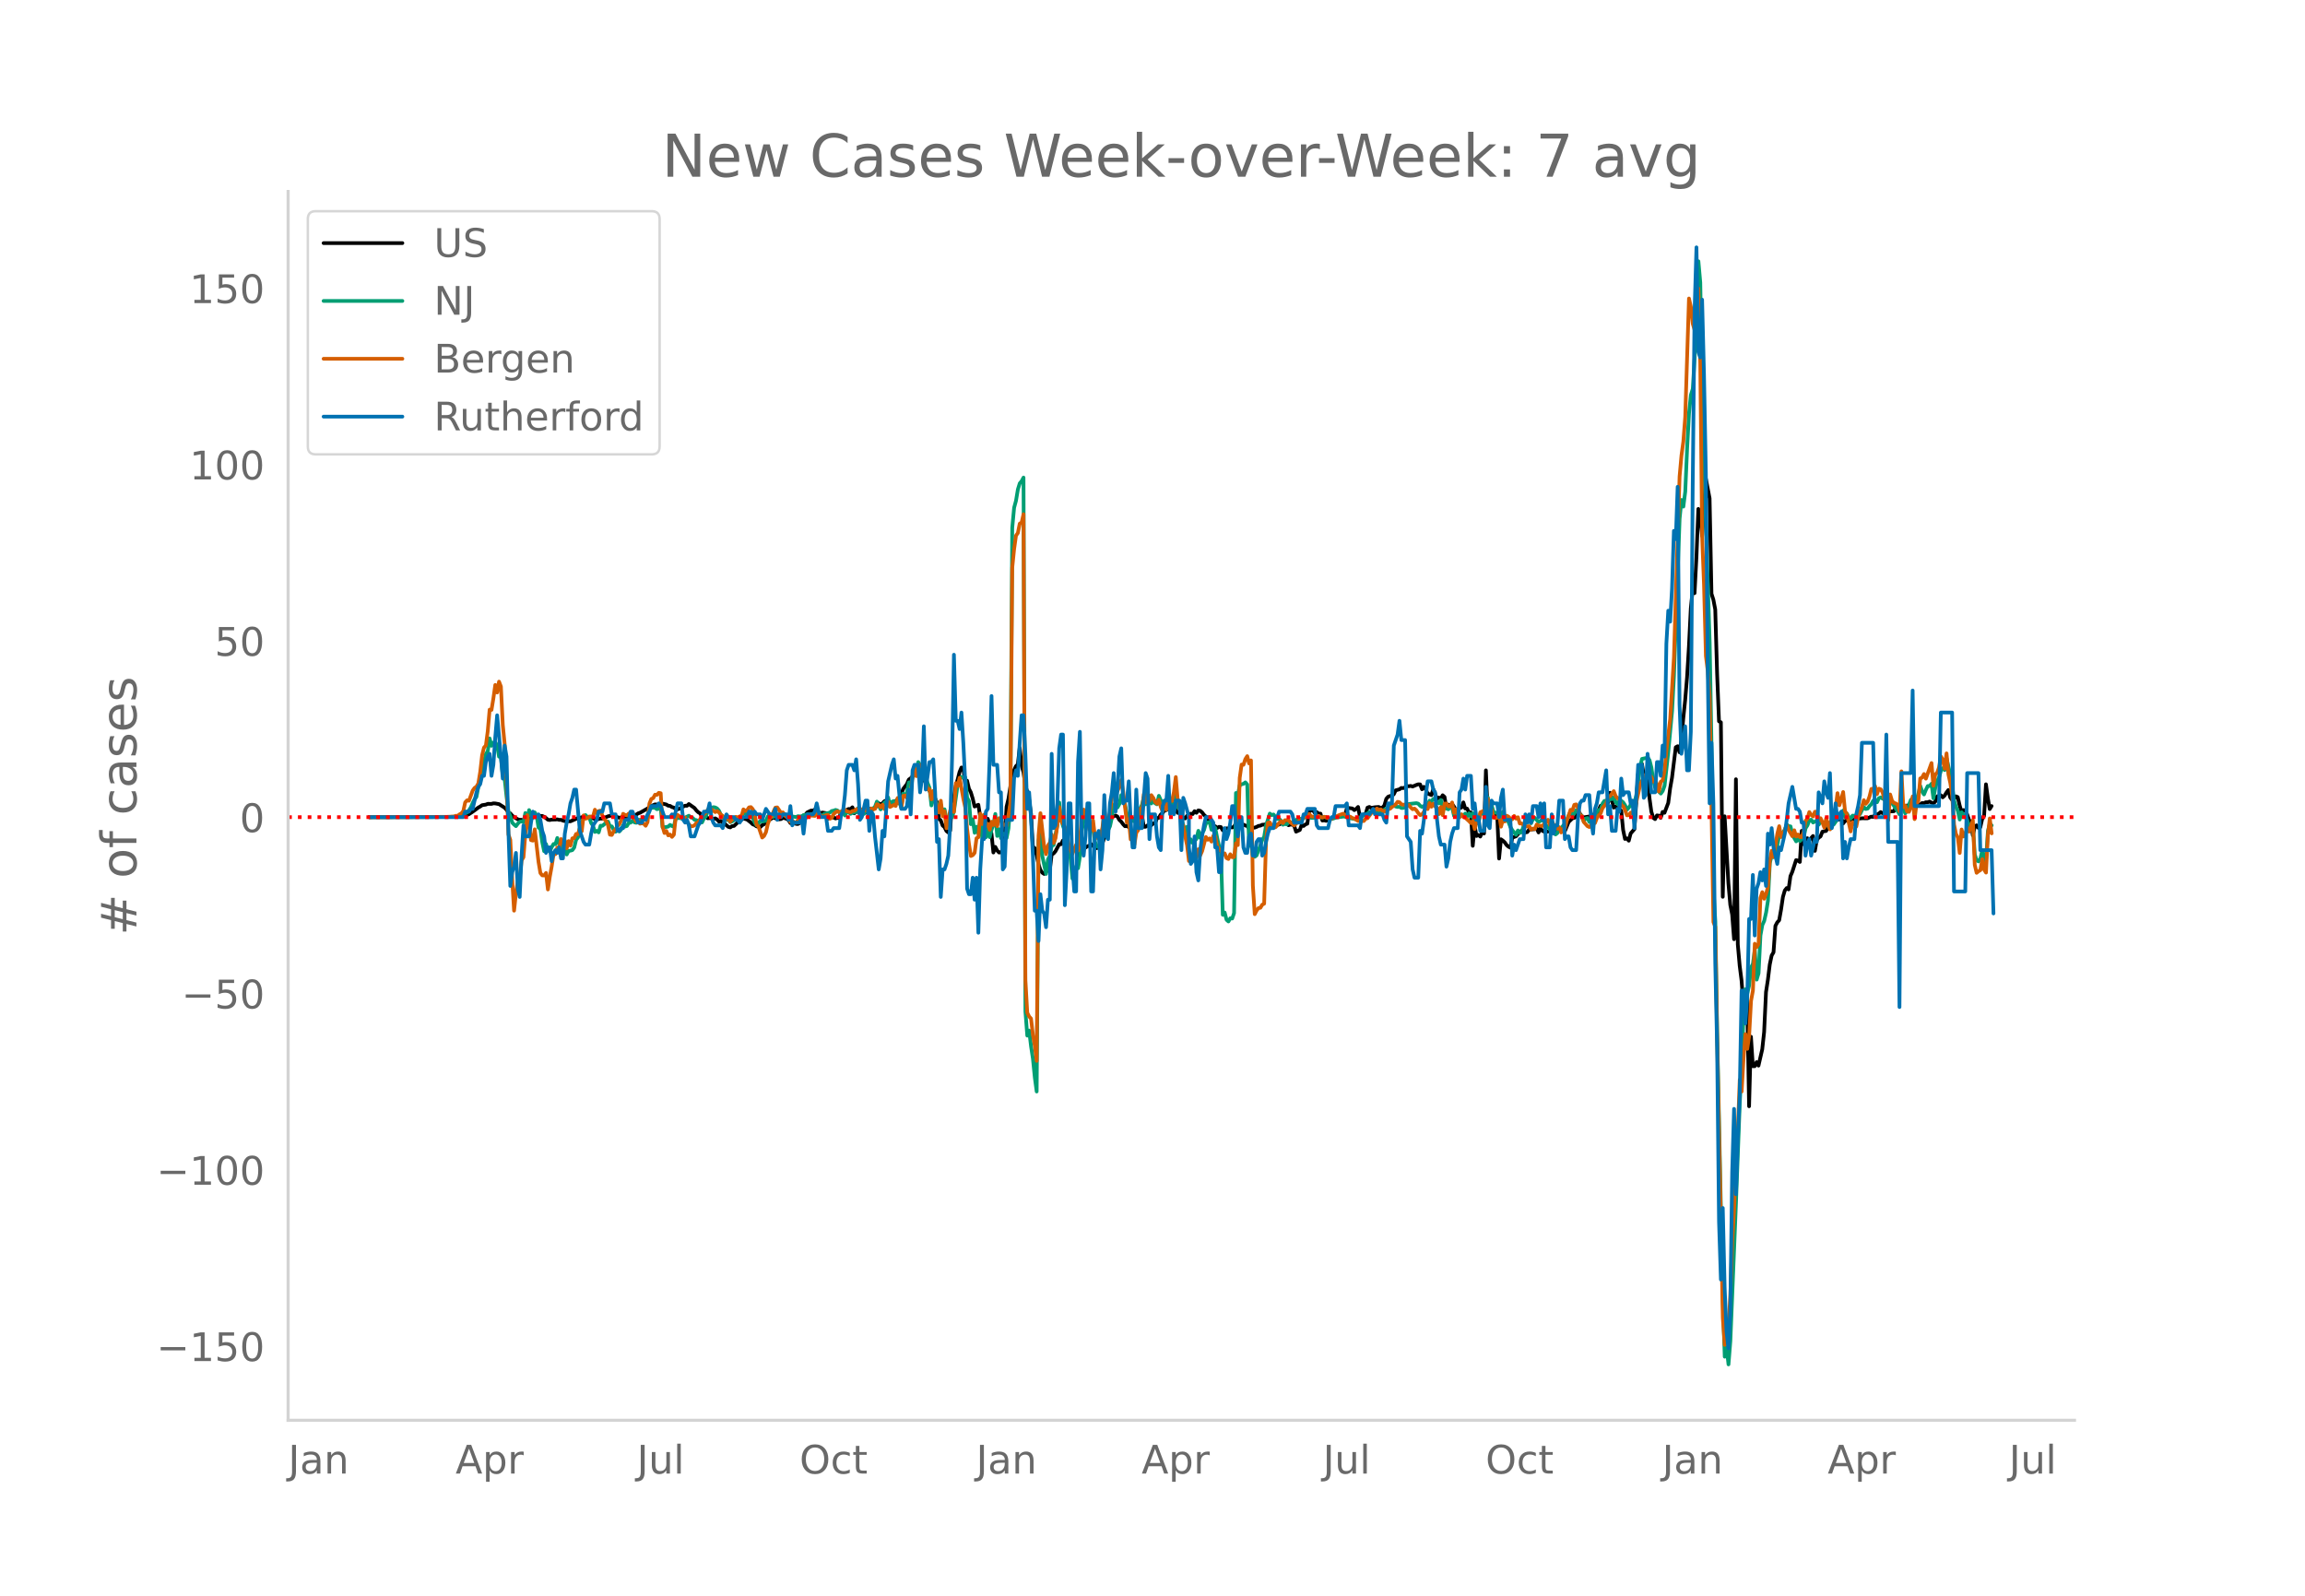 <svg height="864" viewBox="0 0 936 648" width="1248" xmlns="http://www.w3.org/2000/svg" xmlns:xlink="http://www.w3.org/1999/xlink"><defs><style>*{stroke-linecap:butt;stroke-linejoin:round}</style></defs><g id="figure_1"><path d="M0 648h936V0H0z" style="fill:#fff" id="patch_1"/><g id="axes_1"><path d="M117 576.72h725.4V77.76H117z" style="fill:none" id="patch_2"/><path clip-path="url(#pf3980f5afa)" d="m149.973 331.808 34.346-.104 3.053-.146 1.527-.33 1.526-.615 1.527-1.002 1.526-1.116.764-.58.763-.415.763-.543 1.527-.227.763-.314 1.526.008.764-.204.763.032 1.526.279 2.29 1.457.764.863.763 1.085.763.347.763.91.764.59 1.526.92.763.194.764-.003.763.208.763-.423.763-.154.764-.036.763-.327.763-.449.763-.581.764-.2.763.362 1.526.048.764.348.763.499.763.682.763.124.764-.184 1.526-.01.763-.096.764.222.763-.02.763.325.764.194 2.29.088 3.052-1.332.764-.006.763-.33 3.053-.086.763.432.763.047.764.39.763.124 1.526-.356.764.026 2.29-.94 1.526-.357 1.526.289.764.404.763.242 1.526-.256.764.46 2.29-.738.763-.502.763.004.763-.204.764-.534.763-.241 3.053-1.733 1.526-1.097.764-.224.763-.366.763.082 1.527-.3.763-.079 1.526.351.764.49.763.076.763.476.763.218.764.627.763.035.763-.188 1.527-.885.763-.363.763.037.764-.715 2.29 1.616.763.993.763.738.763.467.763 1.339.764.006.763-.162.763.78.763-.06.764.115.763.271.763-.288.763.439.764.89.763-.29.763.686.763.461 1.527 1.277.763.217.763-.52.764-.07 2.29-2.143 1.526-.887 1.526.433 1.527 1.201.763.737.764.285.763.547.763.076.763.216.764-.782.763-.378.763-.846 3.053-1.982.763.424.764-.556.763.946.763-.075.763-.499.764.121.763.282.763.462.763 1.245.764-.858 1.526 1.196.763.05.764-.423 1.526-3.018.763-.315.764-.971 1.526-.73.764.02.763-.395.763.755.763.227.764.459.763-.273 1.526.243.764 2.222.763-.506.763.11.763-.082.764.417.763-.262.763.198.763-2.658.764.445 1.526-1.197.763-.397.764.075.763-.745.763 2.46.763-.772.764.257.763.062.763-.381.763.172.764.412.763-1.983.763.332.763.153.764-.05.763-.208.763-1.54.764-.544.763.512.763-.473.763-.826.764-.36.763.017.763 1.258.763-.165.764-.634.763-.264.763-.533.763-.943.764-1.146.763-2.25 1.526-1.983.764-1.827.763-.536.763-.725.763-.98.764.538.763-.16.763.021.763 1.587.764.336.763 1.15.763 1.952.763 1.259 1.527 3.068.763.352.764 1.315.763 6.755.763.647.763 2.084.764.64.763 1.56.763.615.763-.765.764-12.42.763-1.157.763-4.664.763-2.522.764-3.044.763-1.815.763.127.763 6.686.764-1.472.763 3.27.763 1.465.763 2.525.764 3.244 1.526-.72.763 4.89 1.527 1.999.763-.266.763-.938.764 2.629.763 3.533.763 7.538.763-2.28.764 1.465.763.82.763-.057.764-1.138.763-5.093.763-12.253.763-3.228 1.527-9.527.763-2.157.763-1.61.764-.735.763-6.683.763 7.133.763 2.692.764 5.506.763 2.432.763 3.345.763 5.617.764 13.368.763.625.763 2.788.763 3.719.764 2.368.763 1.072.763.513.763-.788.764-.963.763.139.763-6.273.763-.42.764-.88 1.526-2.87.764-.01.763-1.53.763 1.88.763-.058.764.366.763 1.012.763.509.763-.328.764.663.763 2.128.763-1.03.763-.646.764-1.28.763-.327.763-.534.763-.188.764-.695.763.809.763-.025.763.864.764-.515.763-.334.763-.929 1.527-5.057.763-1.798.763-2.49.763-1.366.764-.491.763-.27.763.434.763 1.35.764.723.763 1.04.763.806.764-.06.763.41.763-2.53.763-.78.764.051.763-.355.763-.692.763.059.764-.547.763 4.686.763-.024.763-.57.764-.186.763.126.763-.742.763.107.764-2.175.763-.223.763-1.262.763-.658.764-1.086.763-.088.763-.88.763-1.151.764-.204.763 2.053.763.036.763 1.233.764.177.763 1.123.763.634.764.358.763-1.067.763.3.763-1.179.764.176.763-1.175.763.656.763-.973.764.155.763.625.763 1.011.763.717.764 1.106.763-.187.763 1.973.763.992.764.043.763.707.763-.466.763.076.764 1.325 1.526-.793.763.075.764-.58.763.144.763-.24.763-1.592 2.29.338 1.527.695.763.208.763.997.764-.25 1.526-.093.763-.28.764-.405.763-.105.763-.376.763-.046.764-.159.763-.027 1.526.722 2.29-.498.763-.08 1.527-.743.763-.248.763.258.764 1.032.763-.297.763.07.763.4.764 2.432 1.526-.69.763-2.123.764.506.763-.644.763-.287.764-5.414.763.066.763-.12.763 1.14.764-.379.763.627.763-.004.763 2.803.764-.092.763.21 3.816-1.662.763.006.764-.171.763.063 1.526-.274.764-2.977.763-.2 1.526.2.764.664.763-.522.763-.767.763 4.113.764-.587.763-.41.763-.235.764-2.603.763-.284.763.4 1.527-.28 1.526-.112.763.436.764-.201.763-.867.763-2.661.763-.87.764-.277.763-.083.763-.63.763-1.594 1.527-.42.763-.547.763.064.764-.265.763-.572.763.076.763-.138.764.256 1.526-.647.763-.256.764.035.763 1.977.763-.988.763 1.056.764 1.66 1.526.632.764-2.386 1.526 3.975.763-.58.764.426.763-1.364.763.686.763 4.622.764-1.477.763.169.763-.435.763.992.764 1.478.763-.301.763-.474.763-.26.764-2.102.763 2.498.763.046.763 1.563.764-.042.763 13.569.763-8.155.763 4.167.764-.432.763.668.763-1.688.763.444.764-25.65.763 18.034.763-.798.764.658.763-.36.763.849.763-.328.764 17.763.763-7.836.763.542.763.707.764 1.094.763.675.763.382.763-3.96.764-.379.763-.232 1.526-1.748.764-.575.763.167.763.543.763-.118.764-1.024 2.29-.17.763-.348.763 1.678.763-1.727.763 1.05.764.35.763.095 1.526-.312.764-2.953.763 2.547.763.034.764-.587.763-.193.763-.005.763.26.764.924 1.526-3.708 1.527-1.493.763-.206.763-.426.763-2.212.764.887.763 1.098.763.457 2.29-.372.763 1.067.763-1.03.764-1.49.763.958.763-2.152.763-1.68.764.106.763-1.264 1.526-.159.764-3.999 1.526 6.051.764-.389.763.741.763.326.763.608.764 7.797.763 3.642.763-.246.763.946.764-2.938 1.526-1.754 1.527-22.26.763-3.107.763-1.125.763 4.755 1.527 1.341.763 7.671.763 5.604.764 2.51.763.551.763-1.515.763.115.764.84.763-2.369.763.357 1.527-4.017.763-5.896.763-4.347 1.527-12.359.763-.417.763 2.47.764-5.056.763-8.765.763-7.395.763-9.16.764-12.525.763-15.575.763-7.42.763 1.267.764-14.633.763-19.57.763 1.894.763 9.08 1.527-23.277 1.526 8.015.764 38.72.763 2.417.763 3.987.763 26.208.764 19.21.763.388.763 70.87.763-32.69 1.527 27.166.763 8.8.763 3.916.764 10.023.763-64.953.763 67.068.764 8.676.763 6.044.763 10.068.763.588.764-2.674.763 43.027.763-28.235.763 11.962.764-.002.763-1.667.763 1.438 1.527-6.618.763-7.019.763-16.252.763-4.948.764-6.21.763-3.65.763-1.339.763-10.725.764-1.429.763-.842.763-4.296.763-5.17.764-2.621.763-.99.763.553.763-5.397.764-1.778 1.526-4.729.763.202.764.552.763-12.641.763 5.431.764-1.885.763-.547.763.796 1.527-1.693.763 6.04.763-4.361.763-.995.764-.506.763-1.944 1.526-.302.764-1.916.763-1.493.763-.133.763-.707.764.168.763-.43.763-.115.763-.69.764 2.312.763-.997 1.526-.57 2.29.253.763-1.414.764.582.763.108.763-.09 2.29.008 1.527-.675.763.13.763-.808.763-.174.764-.363.763-.632.763.444.763-.044.764-1.485.763.508.763.296 1.527-.061.763-1.424.763-.275.763 1.244.764-1.058.763-.662.763.123.763-.277.764 1.02 1.526-1.564.763.42.764.288.763-.117.763-.417.763-.626.764.051.763-.383.763.022.764-.288.763.408.763.276.763-.599.764-2.217.763-.056.763-.365.763.83.764-.699.763-1.268.763-1.009.763 3.05.764.969.763-.366.763-1.093.763.318.764 3.344.763 2.63.763-.7.763.148.764 1.606.763 2.23.763.966.763 5.281.764-3.224.763-.818.763 1.04.763-.248.764-3.33.763-1.27.763-12.85.764 5.581.763 4.475.763-1.225h0" style="fill:none;stroke:#000;stroke-linecap:round;stroke-width:1.5" id="line2d_1"/><path clip-path="url(#pf3980f5afa)" d="m149.973 331.807 34.346-.096 2.29-.258.763-.194.764-.331.763-.684.763-.28.763-.897.764-1.23.763-1.795.763-1.5.763-.96 1.527-8.089.763-3.325.763-2.6.764-3.382.763-1.129.763-5.214.763 3.006.764-1.309.763-.163.763 1.301.763 4.572.764-.085.763 7.762.763 1.396.764 7.14.763 5.979.763 1.845.763 2.732.764.81.763.638.763-1.018.763-.767.764-.129.763.314.763-3.736.763 3.623.764-4.807.763 1.98.763 1.226.763-2.266.764 1.262.763 4.896.763.585.763 5.395.764 3.623.763-2.935.763 2.704.763.281.764-1.681.763-1.31.763.094.763-2.518.764 2.419.763.221.763 2.515.764-1.181.763 2.722.763-1.453.763-.097.764-.233.763-1.034.763-3.174.763-.93.764-3.92.763-2.417.763-1.22.763-1.53.764.811.763-.016.763 2.44.763 1.1.764 2.513.763-.426.763.608.763-2.713.764.041 1.526-1.287.763-.417.764 1.932.763.012.763 1.35.763.812.764-.748.763.652.763-.848.763-1.688.764.541.763-.21.763-1.315.764-.066.763-.811.763.69.763.171.764-1.15 1.526-.091.763-.373.764.064.763-.355.763-4.192.763.097.764-.124.763.071.763.54.763-.185.764-.511.763 8.02.763.002 1.527-.254.763-.695.763.47.763.258.764-3.522.763.06.763-.088 1.527.447.763-.585 1.527-.778.763.645.763.248.763.783.764.136 1.526.965.763-.062.764-1.649.763-.732.763-2.087 1.527-1.389.763-.336.763.131.763.405.764.908.763 1.658.763 1.046.763.73.764.42.763-.48.763 1.295.763-.33 3.053-1.856.764-.258.763-1.244.763.205.763.815.764-.138 1.526 1.025.764 1.93.763 1.129.763-.785.763-1.074.764.325 1.526-.302.763-1.757.764-.802.763.993.763-.018.763-.486.764-.132.763-.357.763.314.763-.053.764-.36 2.29.795 2.29.327.762-.34.764.077.763-.043.763-.489.763-.092.764-.228.763.028.763.258.764-.392.763-.129.763.39.763.099.764.345.763-.11.763-.639 2.29-.548.763-.65.763-.126.764-.302.763.212.763.73.763.496.764-.33.763 1.15.763-1.46.763.154.764.645.763-.454.763-.014.763-.428.764-1.45.763 2.33.763.414.763-.352.764-.92.763-1.761 1.526 1.607.764-1.193.763-.668.763-2.084 1.527 3.153.763-1.518.763-1.264.764-.454.763-1.603.763 3.503.763-1.75.764-.295.763 1.11.763-.306.763-.056.764 1.719.763-5.494.763.793.763-1.24.764-4.09.763.348 1.526-4.996.764 1.585.763-5.194.763 1.218.763 3.925.764-.845.763 1.934.763 2.32.763 1.923.764 7.129.763-2.767h.763l.764 2.267.763.919.763-.553.763 2.725.764-1.016.763 4.038.763-.19.763-.55.764-.067.763-2.53 1.526-10.847.764-1.76.763-1.241.763.193.763-.016.764 8.248.763 1.396.763 9.367.763-1.985.764 5.482.763-2.483.763 2.745.763-5.203.764 6.83.763-6.673.763 6.592.763-4.945.764 4.906.763-3.027.763-2.114.763-4.277.764 8.927.763-2.764.763 3.646.764-1.845.763.132.763 1.665.763-3.925.764-9.685.763-112.342.763-8.183.763-2.822.764-4.586.763-2.485.763-.893.763-1.442.764 216.744.763 9.87.763-2.055.763 6.38.764 5.012.763 7.628.763 5.726.763-101.968.764-3.96.763 10.285 1.526 7.292.764-5.899.763-1.488.763-4.086.763-.248 1.527-8.181.763-9.1.764 6.962.763 2.58.763 2.114 1.527 8.396.763 2.66.763 8.163 1.527-4.925.763.751.763-4.729.763-10.498.764-4.201.763-2.907.763-.025.763 5.086.764.373.763.854.763 5.344.763 1.72.764.438.763.29.763-4.669.763-5.47.764 1.223.763 1.682.763-1.564.763-3.476.764-4.92.763-1.142.763 1.89.763-1.395.764-3.602.763 1.568.763 2.29.764 3.846.763.528.763 2.932.763-1.626.764 1.126.763-2.31.763-1.587.763-1.285.764-1.52.763-3.11.763 2.87.763-1.044.764-.085.763.788.763-2.066.763 1.985.764.429.763-3.444.763 1.735.763 2.731.764-2.374.763 2.96.763-3.085.763-.324.764 2.34.763.488.763-5.049.763 5.245.764-.05.763 4.539 1.527 5.737.763-2.305.763 6.771.763-1.69.764 1.44.763-.669.763-1.002.763-3.231.764 2.881.763-1.985.763-1.207.763-2.693.764-.405.763-.143.763 3.126.763-1.36.764.632.763 3.996.763 3.367.763 2.804.764 25.094.763-.922.763 2.94.763.686.764-1.313.763.126.763-2.208.763-48.774.764.933.763-4.105.763-.357.763-.2.764-.588.763.837.763 24.919.764-1.56.763 5.669.763.354.763-.566.764-2.154.763-1.817.763-2.366.763-1.213.764-4.61 1.526-4.815.763.608.764-.235.763 1.018.763.783.763.016.764.691.763 1.647.763-.334.763.2.764-.785.763-.058.763.168.763-.124.764-.951.763-.52.763-.042.763.193.764-.617.763-.076.763-.4.764.105.763.488 2.29-.147.763-.433.763.38.763-.025.764-.157.763.14 2.29.69 1.526-.528 3.053-.565 1.527.337 1.526.456 2.29.396 3.816-1.916.764-.438.763-.64 2.29-.01.763-.269 1.526.134.764-.198.763-.58.763-.427.763-.735.764-.17.763-.053.763-.258.763.366.764.196.763-.072.763.473.763-.021 1.527-.719.763-.882 3.053-.332.763.21.764.862.763.467.763-.4.763.002.764-.625.763-1.538.763.313.764-1.06.763.286.763 1.071.763.507.764-1.377.763 3.296.763-.164 1.527.643.763-1.025.763.313.763 3.326 1.527-.935.763 1.004.763-.541.764.612.763-1.05.763 1.172.763-1.239.764 1.235.763-1.288.763 4.71.763-2.406.764 1.888.763-4.113.763.156.763-.62.764 1.956.763-7.965.763 5.616.764-2.488.763 2.808 1.526.433.764-1.115.763 3.586.763-2.992.763 3.35.764-.35.763 1.192.763 1.983.763 1.249 1.527 1.92.763-1.798.763.979.764-.208.763-2.632.763-1.27.763-.084.764-.482.763.776.763-1.748.763-.442 1.527 1.714.763-.54.763-.09.764.38.763 1.572.763.62.763 1.188.764-.242.763.917.763 1.23.764-.592.763-1.864.763-.147 1.527-1.822.763-1.472.763-1.895.763-1.537.764 1.666.763-.926.763-1.237.763.686.764 1.136.763.4.763 2.207.763-1.103.764-.191.763 1.651.763-.352.763-1.168.764-.763.763-1.796.763-.822.763-.143.764-2.45.763-1.104.763-.06.763.07.764-.763.763.041.763-.75.764 2.012.763.758.763-1.442.763.115.764.627.763 1.182.763 1.773.763-.843.764-1.19.763.667.763-1.658.763-2.84 1.527-11.625.763-3.132 1.527-.318.763-.207.763 1.05.763 3.038.764 5.164.763 2.95.763 1.055.763.58.764.782.763-1.04.763-2.15 1.527-13.873 1.526-16.528.763-14.248 2.29-63.782.764-7.626.763 2.715.763-6.087.763-17.62.764-14.174.763-7.46.763-2.472.763-12.62.764-21.59.763-17.597.763 8.648.763 45.983.764 23.138.763 29.024 1.526 48.205.764 42.806.763 57.171.763 13.085.763 46.27 2.29 107.268.763 23.221.764-3.798.763 6.924.763-9.503 2.29-56.359 1.527-40.217.763-14.39.763-21.792.763-10.111.764 1.769.763-3.37.763-7.202.763-1.504.764-5.84.763 12.277.763-2.596.763-15.35.764-4.232.763-1.677.763-3.385.763-4.833.764-15.316.763-3.11.763.714.763-2.001.764-2.794.763-4.213.763-.615.763-.4.764-1.088.763-2.084.763.663.763.088.764 3.436 1.526 2.649.763-.956.764.855.763-.896.763-.655.764-3.662.763-1.197.763-2.034.763-.247.764 1.138 1.526-.797.763 1.677.764-1.32.763.454.763.9.763-1.328.764 1.757.763 1.25.763-2.724.763.914.764-1.098.763-1.744.763.106 1.527-2.907.763 2.757.763-1.53.763 1.454.764.58.763-1.197.763.071.763-.041.764-1.483.763.808.763-1.585.764-1.253.763.807.763-.173.763-1.048.764-.758.763-1.437.763-.369.763 1.032.764-1.644.763-.332.763.532.763.196.764.046.763 2.174.763-1.338.763.774.764.997.763 1.237.763 1.004.763 1.276.764-4.003.763 1.219.763 2.393.763-1.018.764-2.472.763-1.999.763-.682.763 2.142.764-1.225.763-2.755.763-3.18.763 2.28.764 1.211.763-1.88.763-1.533.764-.028.763-.919.763 5.933.763-4.22.764-2.784.763-1.495.763-2.743.763-1.034.764.797.763-4.74 1.526 6.592.764 4.606.763 5.938.763 2.488.763 1.644.764 3.566.763-2.946.763 1.025.763.81.764 1.34.763 2.99.763-1.462.763.405.764 11.989.763 2.374.763.489.763-1.154.764-3.414.763 4.851.763-1.22.764-11.441.763-2.86.763.594h0" style="fill:none;stroke:#009e73;stroke-linecap:round;stroke-width:1.5" id="line2d_2"/><path clip-path="url(#pf3980f5afa)" d="m149.973 331.807 31.293-.11 3.053-.131.764-.307.763.022.763-.593.763-.417.764-.921.763-3.534.763-.834.763.176 1.527-4.148.763-1.053.763-.527.764-1.338.763-4.675.763-6.737.763-3.116.764-.834.763-5.838.763-8.734.763.11.764-4.697.763-5.442.763 3.072.763-4.41.764 1.996.763 15.603.763 7.77.764 14.264.763 22.406.763 2.216.763 15.999.764 12.75.763-7.132.763-5.004.763-1.12.764-7.153.763-1.295.763-9.459.763-7.637.764 3.797.763 6.364.763.198.763-4.587 1.527 13.167.763 4.587.763.944.764.022.763-1.01.763 6.715.763-5.113.764-4.191.763-5.026h.763l.763-2.721.764.57.763-3.994.763 1.536.764-.965.763 3.204.763-2.94.763 1.843.764-2.963.763-.11.763-1.668.763.066.764-2.523.763 1.36.763-6.452.763 1.317.764-.176.763-.68 1.526.022.764-2.787.763 1.426.763-.877.763-.198.764 2.107.763 1.448.763.659.763 1.777.764 3.797.763.11.763-1.493.763-.746.764-1.383.763-.768.763-1.492.763-2.7.764.462.763.175.763-.746.764-.176.763-.307.763 2.59.763 1.119.764-.549.763 1.449.763-.176.763.154.764.856.763-1.493.763-7.527.763-1.865.764-.33.763-1.404.763.066.763-.812.764.154.763 13.562.763 2.59.763-.813.764 1.778.763-.33.763.944.763-.877.764-7.22.763-.812 1.526 1.14.764.418.763-.483.763 1.624.764 1.097.763.834.763-.066.763-.35.764-.966.763-.154.763-1.448.763-.834.764-1.164.763-.526.763-1.23.763.747.764-.9 1.526 1.098.763-.396.764.55.763.877.763.505.763 1.031.764.351.763-.483.763 1.449.763-.944 1.527-1.01.763.308.763-.483.764-.044.763-2.809.763.659.763-.352.764-1.119.763-.11.763.834.764 2.151.763 4.17.763.724 1.527 4.477.763-.659.763-1.558.763-3.313.764-2.107.763-.878.763-2.019.763-1.602.764-.11 1.526 2.217.763-.198.764 1.207 1.526 1.383.763 1.295.764-.352.763.571.763.11.763-1.098.764-.043 1.526-.637.763.022.764-1.01.763.045.763-.198 1.527.154.763-1.624.763.175.764 1.405 1.526.35.763-.614.764-.087.763 1.536.763-.351.763-1.537.764-.702.763-.46.763.46.763-.066.764-.855.763-.11.763.592 1.527.417.763-.548.763-.022.763-.659 1.527-.22.763.352.763.505.764-.198.763-1.119.763 1.12.763-.79.764.416.763-.241.763-1.866.764.286.763.987.763-1.075.763 1.778.764-.637.763-2.37.763 2.129 1.527-.812.763.417.763-3.226.763 1.382.764 2.568.763-4.806.763-.198.763.988.764-2.15.763.394.763-7.351.763-2.963.764 3.248.763-3.116.763-1.427.763.79.764-.11.763 5.904.763 3.292.763-.066.764 4.17.763-3.468.763 3.182.764 4.301.763 1.317.763-4.784.763 6.342.764-2.063.763 6.891 1.526-7.242.764-2.414.763 3.073.763-11.741.763 1.163.764-3.336 1.526 8.537.763 3.511.764 8.69.763 6.255.763 4.784.763-.351.764-.944.763-5.925.763-.417.763-9.59.764 4.257.763-3.84.763 4.543.763-.834.764 2.458.763-3.292.763 1.382.763-2.699.764 3.138.763-3.27.763.549.764 1.865 1.526.637 1.527-8.954.763-95.77.763-7.593.763-5.464.764-1.076.763-3.818.763-.395.763-3.402.764 189.214.763 13.255.763 1.514.763.834.764 6.65.763 4.389.763 6.144.763-91.424.764-9.152 1.526 13.804.763 2.831.764-3.533.763-1.12.763-3.357.763 3.511.764-1.953.763-5.31.763-7.374.764 5.53 1.526 2.633.763 2.831.764 4.06.763 2.348.763 1.624.763-2.085.764-1.645.763 2.37.763-3.71.763-10.928.764-1.997.763 3.577.763.461.763 4.038.764.285.763-3.928.763 6.693.763.373.764-1.185.763.11.763-3.182.763-7.198.764 6.298.763-1.755.763-3.16.763-6.32.764-3.315.763-1.053.763 1.712.763-1.822.764-2.611.763 4.652 1.527 12.597.763-1.405.763 8.252.763-2.765.764 4.828.763-4.806.763-1.01.763-8.69.764.702.763-6.627.763 3.357.763-4.016.764 3.336.763-2.282.763 1.14.763 1.625.764.724.763-1.624.763 2.919.763 1.69.764-2.393.763 1.778.763-4.301.763.548.764.264.763-3.621.763-6.101.763 9.13.764 2.26.763 7.483.763.79.764 4.455.763 3.555.763 6.43.763-1.953.764 1.734.763-2.656.763 1.427.763-3.358.764 2.502.763-1.712 1.526-5.75.764 1.12.763-.527.763 1.273.763-2.392.764.285.763 3.665.763 1.975.763-.483.764 2.239.763-.505.763 1.91.763.372.764-1.931.763 1.207.763-.066.763-5.618.764.768.763-27.278.763-5.42.763.087.764-2.304.763-1.207.763 2.963.764-1.23.763 50.848.763 11.587.763-1.514.764-.965.763-.11.763-1.273.763-.395.764-25.544.763-7.33.763-.154.763 1.383.764.175.763.44.763-.769.763-.987.764-.68.763.745.763-1.163 1.527-.044.763.988 1.526 1.185 1.527-1.47.763-.593.763-.307 2.29-2.15.764-.154.763.943.763.154.763-.066.764-.33.763.067.763.46.763.22.764-.33 1.526.55.763.526.764-.307.763-.724.763-.066 1.527-.68 1.526-.527.763.33.764.811.763-.11.763.264.763.504.764.154 1.526 1.01.763-.22.764.198.763.022.763-.944.764-.198 1.526-2.106.763-.395 1.527-1.427.763.57.763-.24 1.527.965 1.526-1.053.764-.154.763-.724 1.526-1.098.764-.987.763.175.763.834.763.176.764-.132.763.637.763-.417.763 1.031.764.702.763-.263.763.702.763 1.141.764.79.763-.24.763-1.098.763-1.514.764.417.763-2.48.763 1.536.764-1.229.763 1.097.763.57.763 2.546.764-2.874.763 3.313.763-4.718.763-.022.764 1.141.763.066.763-1.624.763 4.258.764-1.515.763 2.414.763.856.763-1.185.764 1.032.763.329 1.526 1.382.764.812.763-.877.763 3.27.763-2.788.764.132.763-4.148.763-.307.763-.439.764 1.888.763-6.65.763 4.455.764-.132.763 3.358.763.22.763-.22.764-1.427.763 5.114.763-2.765.763.658.764-2.348.763.373.763.834.763.241.764-1.36.763 1.075.763-.549.763 2.546.764-.022 1.526 1.25 1.527-.13.763 1.36.763-.395.763.153.764-1.821.763.439 1.526.175 2.29-2.523.763 2.128.764-1.492.763 1.251.763.966.764.768.763-.615.763 2.15.763-1.491.764-.154.763-3.16.763-1.975.763-2.436.764.285.763-2.304.763-.176.763 1.493.764 2.94.763.264.763 2.436 1.527 1.711.763.351.763-.79.763-1.711.764.877.763-1.997.763-1.14.763-.79.764-2.13 1.526-1.865.763-2.809.764-.153 1.526-2.063.764 2.04.763.878.763.022.763 2.941.764.198.763 1.667.763 2.063.763-.044.764-1.053.763.373.763-3.094.763-1.558 1.527-6.957.763-1.712 1.527-2.524.763 1.251.763-1.01.763.79.764 1.91.763-.746.763 1.756.763 2.984.764-4.016.763-.526.763-3.929.763-8.273 1.527-12.728 1.526-25.062 1.527-49.004.763-24.404.764-8.514.763-5.662.763-9.964 1.527-48.148.763 3.358.763 6.913.763 2.523.764-7.549.763-9.327.763 30.22.763 70.62.764 19.619.763 28.836.763 6.1.763 10.36 1.527 91.555.763 1.91.763 45.47 2.29 113.393.763 10.907.764-.659.763-6.627.763-12.794.763-22.056.764-12.618.763-21.902.763-10.687.764-20.322.763 4.784.763-13.255.763-10.073.764 6.013.763-5.31.763-14.177.763-4.148.764-19.07.763 1.382.763-1.25.763-18.698.764-2.37.763 2.677.763-1.91.763-2.808.764-10.863.763-3.928.763 2.59 1.527-9.481.763-3.073.763 4.433.763-1.01 1.527-3.862.763 1.997 1.527 2.524.763-2.414.763 2.546.763-.834.764 1.075.763-.022.763-2.172.764-4.433.763-.878.763-2.677.763 1.163.764.614.763-1.91h.763l.763 3.359.764-.725.763 1.69.763 2.129.763-3.84.764 2.808.763 1.756.763-5.31h.763l.764-3.38.763-6.035.763 4.915.763-2.48.764-2.896.763 7.747.763 1.25 1.527 7.001.763-3.753.763.483.763 1.273.764-3.775.763-2.326.763-1.843.764-2.743.763 1.492.763-.878.763-2.063.764-3.094.763-.088.763-1.075.763 3.27.764-2.239.763.264.763 1.294.763 3.007.764.022.763 8.207.763-10.446.763 2.568.764.878.763.197.763.615.763 2.59.764-16.24.763 14.528.763-.637.763 2.392.764.176.763-1.866.763-4.433.763 9.261.764-6.1.763-1.273.763-9.151.763-.352.764-1.448.763 1.887 2.29-6.342.763 9.217.763-4.565.764-.746.763-2.15.763-4.411.763 1.25.764 3.71.763-6.233.763 8.559.763 3.489.764 5.157.763 11.631.763 3.884.763 1.427.764 6.298.763-9.546.763 2.853.763-1.185.764-2.239.763 1.449 1.526-4.609.764 18.083.763 3.248.763-.636.763-.44.764-4.498.763 4.28.763 1.206.764-15.405.763-6.606.763 6.08h0" style="fill:none;stroke:#d55e00;stroke-linecap:round;stroke-width:1.5" id="line2d_3"/><path clip-path="url(#pf3980f5afa)" d="M149.973 331.807h38.163l.763-2.235h1.526l.764-1.118h.763l1.526-6.706.764-2.235.763-1.118.763-3.353h.763l.764-5.589.763-2.235.763-1.118.763 8.942.764-4.471.763-11.177.763-8.942 1.527 16.766.763 8.941.763-13.412.764 4.47.763 30.179.763 22.354.763-5.588.764-2.236.763-5.588.763 14.53.763 3.353.764-16.766.763-12.294.763 4.47h1.527l.763-5.588.763-4.471.763 2.235h.764l.763-1.117.763 2.235.763 4.471.764 2.235.763 6.707.763-2.236h.763l.764 5.589.763-3.353.763-1.118.763 1.118.764-2.236.763 4.471h.763l.764-10.06.763-4.47.763-3.353.763-4.471.764-2.236.763-3.353h.763l1.527 16.766 1.526 4.47.763 1.119h1.527l.763-4.471.763-3.353 1.527-2.236.763-3.353h1.527l.763-3.353h2.29l.763 4.47h1.526l.764 6.707h.763l.763-1.118h.763l.764-3.353h1.526l.764-3.353h.763l.763 2.235h.763l.764 2.236h1.526l.763-2.236.764 1.118.763-2.235.763-1.118.763-2.235h2.29l.763-1.118.764 1.118 1.526 4.47h2.29l.763-1.117.763 1.117.764-2.235.763-3.353h1.526l.764 6.706.763 1.118.763-1.118.764 2.236.763 4.47h1.526l1.527-4.47.763-1.118 1.527-4.471h1.526l.763-3.353.764 5.588.763 2.236.763 1.118h2.29l.763 1.117.763-3.353.764-2.235.763 1.117h2.29l.763 1.118h.763l.763 1.118 1.527-2.236h1.526l.764-2.235h.763l.763 1.118.764-1.118.763 1.118h1.526l.764 2.235 1.526-4.47 1.527 2.235h1.526l.763-2.236.764 4.471.763-2.235.763 1.117.763-1.117h1.527l.763 2.235.763-5.588.764 7.824.763-1.118h2.29l.763-2.236.763 6.707.763-6.707.764-1.117h2.29l.763-1.118.763-3.353.763 3.353.764 2.235h2.29l.763 5.589h1.526l.763-1.118h2.29l.763-5.588.764-1.118.763-6.706.763-10.06.763-2.235h1.527l.763 2.235.763-4.47.764 10.059.763 14.53.763-1.118 1.527-6.706h.763l.763 12.295.763-7.824.764 1.118.763 8.941 1.527 13.413.763-4.47.763-11.178.763 2.235 1.527-22.354 1.526-6.706.764-2.236.763 7.824.763-1.117.763 7.824.764 5.588h1.526l.763-1.117.764-6.707.763 10.06.763-17.884.763-2.235h1.527l.763 11.177.763-5.589.764-21.236.763 25.707 1.526-11.177h.764l.763-1.118.763 13.413.764 20.119.763-1.118.763 23.472.763-11.177h.764l.763-2.235.763-3.354.763-12.294.764-26.826.763-42.473.763 26.825h.763l.764 3.353.763-6.706.763 12.295.763 15.648.764 43.591.763 2.236h.763l.763-6.707.764 8.942.763-8.942.763 22.355.763-25.708.764-12.295h.763l.763-11.177.763-1.118.764-20.119.763-25.707.763 27.943h1.527l.763 11.177h.763l.764 31.296.763-1.118.763-19h2.29l.763-16.767.763-3.353.764 2.236.763-13.413.763-11.177h.763l.764 15.648.763 22.354.763-6.706.763 10.06.764 15.647.763 22.355h.763l.763 12.295.764-19.001.763 6.706.763 1.118.763 5.588.764-11.177h.763l.763-59.24.763 30.18.764-1.118.763-8.942.763-22.354.764-5.59h.763l.763 69.3.763-14.53.764-26.826h.763l.763 24.59.763 11.177h.764l.763-52.533.763-12.295.763 45.827.764 4.47.763-7.824.763-13.412h.763l.764 35.767h.763l.763-23.472.763 1.117.764-2.235.763 15.648.763-7.824.763-22.354.764 16.765.763 1.118.763-14.53.763-4.471.764-7.824.763 15.648.763-8.942.763-13.412.764-3.353.763 22.354.763-1.118h.764l.763-7.824.763 15.648.763 11.177h.764l.763-23.472.763 15.648h1.527l.763-12.295.763-10.059.763 2.235.764 24.59.763-10.06h1.526l.764 8.942.763 4.471.763 1.118.763-17.883.764-2.236h.763l.763-10.06.763 15.649.764-3.353.763 3.353.763-5.589h1.527l.763 20.119.763-21.237.764 2.236 1.526 5.588v12.295l.763 6.707.764-1.118.763-10.06.763 14.53.763 3.354.764-12.295.763-5.589.763-4.47.763-3.354h1.527l1.526 2.236.764 10.06h.763l.763 10.059h.763l.764-11.177.763-6.707.763 4.471.763-2.235.764-4.471.763-6.706h.763l.763 7.824.764 4.47.763-6.706.763-1.118.763 12.295.764 2.236h.763l.763-6.707.764-1.117.763 8.941h.763l.763-5.588.764-1.118h.763l.763 6.706.763-1.117.764-4.471.763-3.353.763-2.236h1.527l.763-4.47h.763l.763-2.236h4.58l.763 1.118.763 3.353h3.053l.764-3.353h.763l.763-2.236h3.053l.764 6.707.763 1.117h3.816l.763-3.353.764-1.118h.763l.763-4.47h3.816l.764-1.118.763 8.942h3.816l.763 1.117.764-5.588h3.053l1.526-2.236.764 2.236h3.053l.763 2.235.763 1.118.763-7.824h1.527l.763-23.472 1.527-4.471.763-5.589.763 7.824h1.527l.763 39.12 1.526 2.236.764 11.177.763 3.353h1.526l.764-19.001.763 1.118.763-5.589.763-10.06.764-5.588h1.526l.764 3.353.763 1.118.763 11.177.763 6.706.764 3.354h1.526l.763 8.941.764-3.353.763-6.706.763-3.353.763-2.236h1.527l.763-14.53.763-1.118.764-4.47.763 4.47.763-5.588h1.527l.763 13.412.763-2.235.763 6.706.764-1.118.763 5.589h1.526l.764-17.883.763 15.648.763 1.117.764-11.177.763 1.118h1.526l.764 5.588.763-7.824.763-3.353.763 12.295h2.29l.763 14.53.764-4.47.763 2.235 1.526-4.47h1.527l.763-10.06.763 3.353.764-3.353.763 3.353.763-6.706h1.527l.763 4.47.763-5.588.763 6.706.764-6.706.763 17.883h1.526l.764-13.412.763 7.824.763-3.353h.764l.763-10.06h1.526l.764 15.648.763-1.118h.763l.763 4.471.764 1.118h1.526l.763-13.413.764-5.588.763-1.118h.763l.763-2.235h1.527l.763 10.06.763 5.588.764-10.06.763-2.235.763-4.471h1.527l1.526-8.942.763 17.884.764-3.353.763 10.059h1.527l.763-8.942.763 1.118.763-13.413.764 6.707.763-1.118h1.526l.764 4.47.763-1.117.763 11.177 1.527-25.707h1.526l.763 13.412.764-1.117.763-16.766.763 6.706.763 8.942h1.527l.763-12.295h.763l.764 5.589.763-12.295.763 4.47.763-45.826.764-13.412.763 4.47.763-13.412.763-23.472.764 3.353.763-21.237.763 88.3.764 20.119.763-4.47.763-6.707.763 17.883h.764l.763-15.648.763-99.477.763-71.534.764-25.707.763 42.473.763 2.236.763-23.472.764 30.178.763 40.238.763 79.358.763 54.768.764-24.59.763 24.59.763 64.827.763 34.65.764 70.416.763 23.472.763-29.06.763 32.413.764 17.884.763 6.706.763-15.648.763-55.886.764-25.708.763 34.65.763-22.355.764-17.883.763-42.473h.763l.763 13.412.764-10.06.763-32.413h.763l.763-17.884.764 24.59.763-19 .763-2.236.763-4.471.764 3.353.763-4.47.763 6.705.763-21.236.764 4.47.763-6.706.763 7.824 1.527 6.707.763-6.707.763 1.118 1.527-6.706.763-5.589.763-6.706 1.527-6.706 1.526 8.941h.763l.764 1.118.763 4.47h.763l.764 13.413.763-4.47.763-2.236.763 6.706 1.527-6.706.763 1.118.763-20.119 1.527 4.47.763-8.94.763 4.47.764 2.235.763-10.059.763 22.354.763-3.353.764-6.706.763 6.706.763-2.235.763-1.118.764 19.001.763-6.706.763 6.706.763-4.47.764-3.354h1.526l.763-10.06.764-3.352.763-4.471.763-21.237h4.58l.763 30.178h3.816l.764-33.531.763 43.59h3.816l.763 67.064.764-95.006h3.816l.763-33.532.763 46.945h9.923l.763-38.003h4.58l.763 72.652h4.58l.763-48.062h4.58l.762 31.296h4.58l.763 25.708h0" style="fill:none;stroke:#0072b2;stroke-linecap:round;stroke-width:1.5" id="line2d_4"/><path clip-path="url(#pf3980f5afa)" d="M117 331.807h725.4" style="fill:none;stroke:red;stroke-dasharray:1.5,2.475;stroke-dashoffset:0;stroke-width:1.5" id="line2d_5"/><path d="M117 576.72V77.76" style="fill:none;stroke:#d3d3d3;stroke-linecap:square;stroke-linejoin:miter;stroke-width:1.25" id="patch_3"/><path d="M117 576.72h725.4" style="fill:none;stroke:#d3d3d3;stroke-linecap:square;stroke-linejoin:miter;stroke-width:1.25" id="patch_4"/><g id="matplotlib.axis_1"><g id="xtick_1"><g style="fill:#696969" transform="matrix(.16 0 0 -.16 117.032 598.378)" id="text_1"><defs><path d="M9.813 72.906h9.859V5.078q0-13.187-5-19.14-5-5.954-16.094-5.954h-3.75v8.297h3.078q6.531 0 9.219 3.672Q9.813-4.39 9.813 5.078z" id="DejaVuSans-74"/><path d="M34.281 27.484q-10.89 0-15.093-2.484-4.204-2.484-4.204-8.5 0-4.781 3.157-7.594 3.156-2.797 8.562-2.797 7.485 0 12 5.297 4.516 5.297 4.516 14.078v2zm17.922 3.72V0H43.22v8.297Q40.14 3.328 35.547.953q-4.594-2.375-11.234-2.375-8.391 0-13.36 4.719Q6 8.016 6 15.922q0 9.219 6.172 13.906 6.187 4.688 18.437 4.688h12.61v.89q0 6.203-4.078 9.594-4.078 3.39-11.453 3.39-4.688 0-9.141-1.124-4.438-1.125-8.531-3.375v8.312q4.921 1.906 9.562 2.844 4.64.953 9.031.953 11.875 0 17.735-6.156 5.86-6.14 5.86-18.64z" id="DejaVuSans-97"/><path d="M54.89 33.016V0h-8.984v32.719q0 7.765-3.031 11.61-3.031 3.858-9.078 3.858-7.281 0-11.484-4.64-4.204-4.625-4.204-12.64V0H9.08v54.688h9.03v-8.5q3.235 4.937 7.594 7.374Q30.078 56 35.797 56q9.422 0 14.25-5.828 4.844-5.828 4.844-17.156z" id="DejaVuSans-110"/></defs><use xlink:href="#DejaVuSans-74"/><use x="29.492" xlink:href="#DejaVuSans-97"/><use x="90.771" xlink:href="#DejaVuSans-110"/></g></g><g id="xtick_2"><g style="fill:#696969" transform="matrix(.16 0 0 -.16 184.981 598.378)" id="text_2"><defs><path d="M34.188 63.188 20.797 26.906h26.812zm-5.579 9.718h11.188L67.578 0h-10.25l-6.64 18.703h-32.86L11.188 0H.78z" id="DejaVuSans-65"/><path d="M18.11 8.203v-29H9.077v75.484h9.031v-8.296q2.844 4.875 7.157 7.234Q29.594 56 35.594 56q9.968 0 16.187-7.906 6.235-7.907 6.235-20.797T51.78 6.484q-6.218-7.906-16.187-7.906-6 0-10.328 2.375-4.313 2.375-7.157 7.25zm30.578 19.094q0 9.906-4.079 15.547-4.078 5.64-11.203 5.64-7.14 0-11.218-5.64-4.079-5.64-4.079-15.547 0-9.906 4.078-15.547 4.079-5.64 11.22-5.64 7.124 0 11.202 5.64t4.078 15.547z" id="DejaVuSans-112"/><path d="M41.11 46.297q-1.516.875-3.297 1.281Q36.03 48 33.89 48q-7.625 0-11.703-4.953-4.079-4.953-4.079-14.234V0H9.08v54.688h9.03v-8.5q2.844 4.984 7.375 7.39Q30.031 56 36.531 56q.922 0 2.047-.125 1.125-.11 2.484-.36z" id="DejaVuSans-114"/></defs><use xlink:href="#DejaVuSans-65"/><use x="68.408" xlink:href="#DejaVuSans-112"/><use x="131.885" xlink:href="#DejaVuSans-114"/></g></g><g id="xtick_3"><g style="fill:#696969" transform="matrix(.16 0 0 -.16 258.625 598.378)" id="text_3"><defs><path d="M8.5 21.578v33.11h8.984V21.922q0-7.766 3.016-11.656 3.031-3.875 9.094-3.875 7.265 0 11.484 4.64 4.234 4.64 4.234 12.656v31h8.985V0h-8.984v8.406Q42.047 3.422 37.718 1q-4.313-2.422-10.032-2.422-9.421 0-14.312 5.86Q8.5 10.296 8.5 21.578zM31.11 56z" id="DejaVuSans-117"/><path d="M9.422 75.984h8.984V0H9.422z" id="DejaVuSans-108"/></defs><use xlink:href="#DejaVuSans-74"/><use x="29.492" xlink:href="#DejaVuSans-117"/><use x="92.871" xlink:href="#DejaVuSans-108"/></g></g><g id="xtick_4"><g style="fill:#696969" transform="matrix(.16 0 0 -.16 324.665 598.378)" id="text_4"><defs><path d="M39.406 66.219q-10.75 0-17.078-8.016-6.312-8-6.312-21.828 0-13.766 6.312-21.781 6.328-8 17.078-8 10.735 0 17.016 8 6.281 8.015 6.281 21.781 0 13.828-6.281 21.828-6.281 8.016-17.016 8.016zm0 8q15.328 0 24.5-10.281 9.188-10.282 9.188-27.563 0-17.234-9.188-27.516-9.172-10.28-24.5-10.28-15.375 0-24.593 10.25-9.204 10.265-9.204 27.546t9.204 27.563q9.218 10.28 24.593 10.28z" id="DejaVuSans-79"/><path d="M48.781 52.594v-8.407q-3.812 2.11-7.64 3.157-3.828 1.047-7.735 1.047-8.75 0-13.593-5.547-4.829-5.532-4.829-15.547 0-10.016 4.829-15.563 4.843-5.53 13.593-5.53 3.907 0 7.735 1.046 3.828 1.047 7.64 3.156V2.094Q45.016.344 40.984-.531q-4.015-.89-8.562-.89-12.36 0-19.64 7.765-7.266 7.765-7.266 20.953 0 13.375 7.343 21.031Q20.22 56 33.016 56q4.14 0 8.093-.86 3.953-.843 7.672-2.546z" id="DejaVuSans-99"/><path d="M18.313 70.219V54.688h18.5v-6.985h-18.5V18.016q0-6.688 1.828-8.594 1.828-1.906 7.453-1.906h9.218V0h-9.218q-10.407 0-14.36 3.875-3.953 3.89-3.953 14.14v29.688H2.687v6.984h6.594V70.22z" id="DejaVuSans-116"/></defs><use xlink:href="#DejaVuSans-79"/><use x="78.711" xlink:href="#DejaVuSans-99"/><use x="133.691" xlink:href="#DejaVuSans-116"/></g></g><g id="xtick_5"><g style="fill:#696969" transform="matrix(.16 0 0 -.16 396.385 598.378)" id="text_5"><use xlink:href="#DejaVuSans-74"/><use x="29.492" xlink:href="#DejaVuSans-97"/><use x="90.771" xlink:href="#DejaVuSans-110"/></g></g><g id="xtick_6"><g style="fill:#696969" transform="matrix(.16 0 0 -.16 463.57 598.378)" id="text_6"><use xlink:href="#DejaVuSans-65"/><use x="68.408" xlink:href="#DejaVuSans-112"/><use x="131.885" xlink:href="#DejaVuSans-114"/></g></g><g id="xtick_7"><g style="fill:#696969" transform="matrix(.16 0 0 -.16 537.214 598.378)" id="text_7"><use xlink:href="#DejaVuSans-74"/><use x="29.492" xlink:href="#DejaVuSans-117"/><use x="92.871" xlink:href="#DejaVuSans-108"/></g></g><g id="xtick_8"><g style="fill:#696969" transform="matrix(.16 0 0 -.16 603.254 598.378)" id="text_8"><use xlink:href="#DejaVuSans-79"/><use x="78.711" xlink:href="#DejaVuSans-99"/><use x="133.691" xlink:href="#DejaVuSans-116"/></g></g><g id="xtick_9"><g style="fill:#696969" transform="matrix(.16 0 0 -.16 674.974 598.378)" id="text_9"><use xlink:href="#DejaVuSans-74"/><use x="29.492" xlink:href="#DejaVuSans-97"/><use x="90.771" xlink:href="#DejaVuSans-110"/></g></g><g id="xtick_10"><g style="fill:#696969" transform="matrix(.16 0 0 -.16 742.16 598.378)" id="text_10"><use xlink:href="#DejaVuSans-65"/><use x="68.408" xlink:href="#DejaVuSans-112"/><use x="131.885" xlink:href="#DejaVuSans-114"/></g></g><g id="xtick_11"><g style="fill:#696969" transform="matrix(.16 0 0 -.16 815.803 598.378)" id="text_11"><use xlink:href="#DejaVuSans-74"/><use x="29.492" xlink:href="#DejaVuSans-117"/><use x="92.871" xlink:href="#DejaVuSans-108"/></g></g></g><g id="matplotlib.axis_2"><g id="ytick_1"><g style="fill:#696969" transform="matrix(.16 0 0 -.16 63.553 552.69)" id="text_12"><defs><path d="M10.594 35.5h62.593v-8.297H10.594z" id="DejaVuSans-8722"/><path d="M12.406 8.297h16.11v55.625l-17.532-3.516v8.985l17.438 3.515h9.86V8.296H54.39V0H12.406z" id="DejaVuSans-49"/><path d="M10.797 72.906h38.719v-8.312H19.828v-17.86q2.14.735 4.281 1.094 2.157.36 4.313.36 12.203 0 19.328-6.688 7.14-6.688 7.14-18.11 0-11.765-7.328-18.296-7.328-6.516-20.656-6.516-4.593 0-9.36.781-4.75.782-9.827 2.344v9.922q4.39-2.39 9.078-3.563 4.687-1.171 9.906-1.171 8.453 0 13.375 4.437 4.938 4.438 4.938 12.063 0 7.609-4.938 12.047-4.922 4.453-13.375 4.453-3.953 0-7.89-.875-3.922-.875-8.016-2.735z" id="DejaVuSans-53"/><path d="M31.781 66.406q-7.61 0-11.453-7.5Q16.5 51.422 16.5 36.375q0-14.984 3.828-22.484 3.844-7.5 11.453-7.5 7.672 0 11.5 7.5 3.844 7.5 3.844 22.484 0 15.047-3.844 22.531-3.828 7.5-11.5 7.5zm0 7.813q12.266 0 18.735-9.703 6.468-9.688 6.468-28.141 0-18.406-6.468-28.11-6.47-9.687-18.735-9.687-12.25 0-18.718 9.688-6.47 9.703-6.47 28.109 0 18.453 6.47 28.14Q19.53 74.22 31.78 74.22z" id="DejaVuSans-48"/></defs><use xlink:href="#DejaVuSans-8722"/><use x="83.789" xlink:href="#DejaVuSans-49"/><use x="147.412" xlink:href="#DejaVuSans-53"/><use x="211.035" xlink:href="#DejaVuSans-48"/></g></g><g id="ytick_2"><g style="fill:#696969" transform="matrix(.16 0 0 -.16 63.553 481.09)" id="text_13"><use xlink:href="#DejaVuSans-8722"/><use x="83.789" xlink:href="#DejaVuSans-49"/><use x="147.412" xlink:href="#DejaVuSans-48"/><use x="211.035" xlink:href="#DejaVuSans-48"/></g></g><g id="ytick_3"><g style="fill:#696969" transform="matrix(.16 0 0 -.16 73.733 409.488)" id="text_14"><use xlink:href="#DejaVuSans-8722"/><use x="83.789" xlink:href="#DejaVuSans-53"/><use x="147.412" xlink:href="#DejaVuSans-48"/></g></g><g id="ytick_4"><use xlink:href="#DejaVuSans-48" style="fill:#696969" transform="matrix(.16 0 0 -.16 97.32 337.886)" id="text_15"/></g><g id="ytick_5"><g style="fill:#696969" transform="matrix(.16 0 0 -.16 87.14 266.285)" id="text_16"><use xlink:href="#DejaVuSans-53"/><use x="63.623" xlink:href="#DejaVuSans-48"/></g></g><g id="ytick_6"><g style="fill:#696969" transform="matrix(.16 0 0 -.16 76.96 194.683)" id="text_17"><use xlink:href="#DejaVuSans-49"/><use x="63.623" xlink:href="#DejaVuSans-48"/><use x="127.246" xlink:href="#DejaVuSans-48"/></g></g><g id="ytick_7"><g style="fill:#696969" transform="matrix(.16 0 0 -.16 76.96 123.082)" id="text_18"><use xlink:href="#DejaVuSans-49"/><use x="63.623" xlink:href="#DejaVuSans-53"/><use x="127.246" xlink:href="#DejaVuSans-48"/></g></g><g style="fill:#696969" transform="matrix(0 -.2 -.2 0 55.393 379.813)" id="text_19"><defs><path d="M51.125 44H36.922l-4.11-16.313h14.313zm-7.328 27.781-5.078-20.265h14.265L58.11 71.78h7.813L60.89 51.516h15.234V44h-17.14l-4-16.313h15.53V20.22H53.079L48 0h-7.813l5.032 20.219H30.906L25.875 0h-7.86l5.079 20.219H7.719v7.468h17.187L29 44H13.281v7.516h17.625l4.985 20.265z" id="DejaVuSans-35"/><path d="M30.61 48.39q-7.22 0-11.422-5.64-4.204-5.64-4.204-15.453 0-9.813 4.172-15.453 4.188-5.64 11.453-5.64 7.188 0 11.375 5.655 4.203 5.672 4.203 15.438 0 9.719-4.203 15.406-4.187 5.688-11.375 5.688zm0 7.61q11.718 0 18.406-7.625 6.703-7.61 6.703-21.078 0-13.422-6.703-21.078-6.688-7.64-18.407-7.64-11.765 0-18.437 7.64-6.656 7.656-6.656 21.078 0 13.469 6.656 21.078Q18.844 56 30.609 56z" id="DejaVuSans-111"/><path d="M37.11 75.984V68.5h-8.594q-4.828 0-6.72-1.953-1.874-1.953-1.874-7.031v-4.828h14.797v-6.985H19.922V0H10.89v47.703H2.297v6.984h8.594V58.5q0 9.125 4.25 13.297 4.25 4.187 13.468 4.187z" id="DejaVuSans-102"/><path d="M44.281 53.078v-8.5q-3.797 1.953-7.906 2.922-4.094.984-8.5.984-6.688 0-10.031-2.047-3.344-2.046-3.344-6.156 0-3.125 2.39-4.906 2.391-1.781 9.626-3.39l3.078-.688q9.562-2.047 13.593-5.781 4.032-3.735 4.032-10.422 0-7.625-6.032-12.078-6.03-4.438-16.578-4.438-4.39 0-9.156.86Q10.688.296 5.422 2v9.281q4.984-2.594 9.812-3.89 4.829-1.282 9.579-1.282 6.343 0 9.75 2.172 3.421 2.172 3.421 6.125 0 3.656-2.468 5.61-2.453 1.953-10.813 3.765l-3.125.735q-8.344 1.75-12.062 5.39-3.704 3.64-3.704 9.985 0 7.718 5.47 11.906Q16.75 56 26.811 56q4.97 0 9.36-.734 4.406-.72 8.11-2.188z" id="DejaVuSans-115"/><path d="M56.203 29.594v-4.39H14.891q.593-9.282 5.593-14.142 5-4.859 13.938-4.859 5.172 0 10.031 1.266 4.86 1.265 9.656 3.812v-8.5Q49.266.734 44.187-.344 39.11-1.422 33.892-1.422q-13.094 0-20.735 7.61-7.64 7.625-7.64 20.625 0 13.421 7.25 21.296Q20.016 56 32.328 56q11.031 0 17.453-7.11 6.422-7.093 6.422-19.296zm-8.984 2.64q-.094 7.36-4.125 11.75-4.032 4.407-10.672 4.407-7.516 0-12.031-4.25-4.516-4.25-5.203-11.97z" id="DejaVuSans-101"/></defs><use xlink:href="#DejaVuSans-35"/><use x="83.789" xlink:href="#DejaVuSans-32"/><use x="115.576" xlink:href="#DejaVuSans-111"/><use x="176.758" xlink:href="#DejaVuSans-102"/><use x="211.963" xlink:href="#DejaVuSans-32"/><use x="243.75" xlink:href="#DejaVuSans-99"/><use x="298.73" xlink:href="#DejaVuSans-97"/><use x="360.01" xlink:href="#DejaVuSans-115"/><use x="412.109" xlink:href="#DejaVuSans-101"/><use x="473.633" xlink:href="#DejaVuSans-115"/></g></g><g style="fill:#696969" transform="matrix(.24 0 0 -.24 268.746 71.76)" id="text_20"><defs><path d="M9.813 72.906h13.28l32.329-60.984v60.984h9.562V0h-13.28L19.39 60.984V0H9.813z" id="DejaVuSans-78"/><path d="M4.203 54.688h8.985l11.234-42.672 11.172 42.672h10.593l11.235-42.672 11.187 42.672h8.985L63.28 0H52.688L40.922 44.828 29.109 0H18.5z" id="DejaVuSans-119"/><path d="M64.406 67.281v-10.39q-4.984 4.64-10.625 6.922-5.64 2.296-11.984 2.296-12.5 0-19.14-7.64-6.641-7.64-6.641-22.094 0-14.406 6.64-22.047 6.64-7.64 19.14-7.64 6.345 0 11.985 2.296 5.64 2.297 10.625 6.938V5.609Q59.234 2.094 53.437.33q-5.78-1.75-12.218-1.75-16.563 0-26.094 10.124-9.516 10.14-9.516 27.672 0 17.578 9.516 27.703 9.531 10.14 26.094 10.14 6.531 0 12.312-1.734 5.797-1.734 10.875-5.203z" id="DejaVuSans-67"/><path d="M3.328 72.906h9.953L28.61 11.281l15.282 61.625h11.093l15.328-61.625 15.282 61.625h10.015L77.297 0H64.89L49.516 63.281 33.984 0H21.578z" id="DejaVuSans-87"/><path d="M9.078 75.984h9.031V31.11l26.813 23.578H56.39l-29-25.578L57.625 0H45.906L18.11 26.703V0H9.08z" id="DejaVuSans-107"/><path d="M4.89 31.39h26.313v-8H4.891z" id="DejaVuSans-45"/><path d="M2.984 54.688H12.5L29.594 8.797l17.093 45.89h9.516L35.687 0H23.485z" id="DejaVuSans-118"/><path d="M11.719 12.406h10.297V0H11.719zm0 39.297h10.297v-12.39H11.719z" id="DejaVuSans-58"/><path d="M8.203 72.906h46.875v-4.203L28.61 0H18.312L43.22 64.594H8.203z" id="DejaVuSans-55"/><path d="M45.406 27.984q0 9.766-4.031 15.125-4.016 5.375-11.297 5.375-7.219 0-11.25-5.375-4.031-5.359-4.031-15.125 0-9.718 4.031-15.093t11.25-5.375q7.281 0 11.297 5.375 4.031 5.375 4.031 15.093zm8.985-21.203q0-13.953-6.203-20.765Q42-20.797 29.203-20.797q-4.734 0-8.937.703-4.203.703-8.157 2.172v8.735q3.954-2.141 7.813-3.157 3.86-1.031 7.86-1.031 8.843 0 13.234 4.61 4.39 4.609 4.39 13.937v4.453q-2.781-4.844-7.125-7.234Q33.938 0 27.875 0 17.828 0 11.672 7.656q-6.156 7.672-6.156 20.328 0 12.688 6.156 20.344Q17.828 56 27.875 56q6.063 0 10.406-2.39 4.344-2.391 7.125-7.22v8.297h8.985z" id="DejaVuSans-103"/></defs><use xlink:href="#DejaVuSans-78"/><use x="74.805" xlink:href="#DejaVuSans-101"/><use x="136.328" xlink:href="#DejaVuSans-119"/><use x="218.115" xlink:href="#DejaVuSans-32"/><use x="249.902" xlink:href="#DejaVuSans-67"/><use x="319.727" xlink:href="#DejaVuSans-97"/><use x="381.006" xlink:href="#DejaVuSans-115"/><use x="433.105" xlink:href="#DejaVuSans-101"/><use x="494.629" xlink:href="#DejaVuSans-115"/><use x="546.729" xlink:href="#DejaVuSans-32"/><use x="578.516" xlink:href="#DejaVuSans-87"/><use x="671.518" xlink:href="#DejaVuSans-101"/><use x="733.041" xlink:href="#DejaVuSans-101"/><use x="794.564" xlink:href="#DejaVuSans-107"/><use x="852.475" xlink:href="#DejaVuSans-45"/><use x="890.434" xlink:href="#DejaVuSans-111"/><use x="951.615" xlink:href="#DejaVuSans-118"/><use x="1010.795" xlink:href="#DejaVuSans-101"/><use x="1072.318" xlink:href="#DejaVuSans-114"/><use x="1107.057" xlink:href="#DejaVuSans-45"/><use x="1139.141" xlink:href="#DejaVuSans-87"/><use x="1232.143" xlink:href="#DejaVuSans-101"/><use x="1293.666" xlink:href="#DejaVuSans-101"/><use x="1355.189" xlink:href="#DejaVuSans-107"/><use x="1413.1" xlink:href="#DejaVuSans-58"/><use x="1446.791" xlink:href="#DejaVuSans-32"/><use x="1478.578" xlink:href="#DejaVuSans-55"/><use x="1542.201" xlink:href="#DejaVuSans-32"/><use x="1573.988" xlink:href="#DejaVuSans-97"/><use x="1635.268" xlink:href="#DejaVuSans-118"/><use x="1694.447" xlink:href="#DejaVuSans-103"/></g><g id="legend_1"><path d="M128.2 184.5h136.45q3.2 0 3.2-3.2V88.96q0-3.2-3.2-3.2H128.2q-3.2 0-3.2 3.2v92.34q0 3.2 3.2 3.2z" style="fill:none;opacity:.8;stroke:#ccc;stroke-linejoin:miter" id="patch_5"/><path d="M131.4 98.718h32" style="fill:none;stroke:#000;stroke-linecap:round;stroke-width:1.5" id="line2d_6"/><g style="fill:#696969" transform="matrix(.16 0 0 -.16 176.2 104.317)" id="text_21"><defs><path d="M8.688 72.906h9.921V28.61q0-11.718 4.235-16.875 4.25-5.14 13.781-5.14 9.469 0 13.719 5.14 4.25 5.157 4.25 16.875v44.297H64.5V27.391q0-14.25-7.063-21.532-7.046-7.28-20.812-7.28-13.828 0-20.89 7.28-7.047 7.282-7.047 21.532z" id="DejaVuSans-85"/><path d="M53.516 70.516V60.89q-5.61 2.687-10.594 4-4.984 1.328-9.625 1.328-8.047 0-12.422-3.125t-4.375-8.89q0-4.845 2.906-7.313 2.907-2.453 11.016-3.97l5.953-1.218q11.031-2.11 16.281-7.406 5.25-5.297 5.25-14.172 0-10.61-7.11-16.078-7.093-5.469-20.812-5.469-5.172 0-11.015 1.172Q13.14.922 6.89 3.219v10.156q6-3.36 11.765-5.078 5.766-1.703 11.328-1.703 8.438 0 13.032 3.312 4.593 3.328 4.593 9.485 0 5.359-3.297 8.39-3.296 3.032-10.812 4.547L27.484 33.5q-11.03 2.188-15.968 6.875-4.922 4.688-4.922 13.047 0 9.672 6.812 15.234 6.813 5.563 18.766 5.563 5.14 0 10.453-.938 5.328-.922 10.89-2.765z" id="DejaVuSans-83"/></defs><use xlink:href="#DejaVuSans-85"/><use x="73.193" xlink:href="#DejaVuSans-83"/></g><path d="M131.4 122.203h32" style="fill:none;stroke:#009e73;stroke-linecap:round;stroke-width:1.5" id="line2d_8"/><g style="fill:#696969" transform="matrix(.16 0 0 -.16 176.2 127.802)" id="text_22"><use xlink:href="#DejaVuSans-78"/><use x="74.805" xlink:href="#DejaVuSans-74"/></g><path d="M131.4 145.688h32" style="fill:none;stroke:#d55e00;stroke-linecap:round;stroke-width:1.5" id="line2d_10"/><g style="fill:#696969" transform="matrix(.16 0 0 -.16 176.2 151.287)" id="text_23"><defs><path d="M19.672 34.813V8.108H35.5q7.953 0 11.781 3.297 3.844 3.297 3.844 10.078 0 6.844-3.844 10.078-3.828 3.25-11.781 3.25zm0 29.984V42.828h14.61q7.218 0 10.75 2.703 3.546 2.719 3.546 8.282 0 5.515-3.547 8.25-3.531 2.734-10.75 2.734zm-9.86 8.11h25.204q11.28 0 17.375-4.688Q58.5 63.53 58.5 54.89q0-6.703-3.125-10.657-3.125-3.953-9.188-4.922 7.282-1.562 11.313-6.53 4.031-4.954 4.031-12.376 0-9.765-6.64-15.093Q48.25 0 35.984 0H9.812z" id="DejaVuSans-66"/></defs><use xlink:href="#DejaVuSans-66"/><use x="68.604" xlink:href="#DejaVuSans-101"/><use x="130.127" xlink:href="#DejaVuSans-114"/><use x="169.49" xlink:href="#DejaVuSans-103"/><use x="232.967" xlink:href="#DejaVuSans-101"/><use x="294.49" xlink:href="#DejaVuSans-110"/></g><path d="M131.4 169.173h32" style="fill:none;stroke:#0072b2;stroke-linecap:round;stroke-width:1.5" id="line2d_12"/><g style="fill:#696969" transform="matrix(.16 0 0 -.16 176.2 174.773)" id="text_24"><defs><path d="M44.39 34.188q3.172-1.079 6.172-4.594 3-3.516 6.032-9.672L66.609 0H56l-9.313 18.703q-3.624 7.328-7.015 9.719-3.39 2.39-9.25 2.39h-10.75V0h-9.86v72.906h22.266q12.5 0 18.656-5.234 6.157-5.219 6.157-15.766 0-6.89-3.203-11.437-3.204-4.532-9.297-6.282zM19.673 64.797V38.922h12.406q7.125 0 10.766 3.297 3.64 3.297 3.64 9.687 0 6.39-3.64 9.64-3.64 3.25-10.766 3.25z" id="DejaVuSans-82"/><path d="M54.89 33.016V0h-8.984v32.719q0 7.765-3.031 11.61-3.031 3.858-9.078 3.858-7.281 0-11.484-4.64-4.204-4.625-4.204-12.64V0H9.08v75.984h9.03V46.188q3.235 4.937 7.594 7.374Q30.078 56 35.797 56q9.422 0 14.25-5.828 4.844-5.828 4.844-17.156z" id="DejaVuSans-104"/><path d="M45.406 46.39v29.594h8.985V0h-8.985v8.203Q42.578 3.328 38.25.953q-4.313-2.375-10.375-2.375-9.906 0-16.14 7.906-6.22 7.922-6.22 20.813 0 12.89 6.22 20.797Q17.968 56 27.874 56q6.063 0 10.375-2.375 4.328-2.36 7.156-7.234zm-30.61-19.093q0-9.906 4.079-15.547 4.078-5.64 11.203-5.64 7.125 0 11.219 5.64 4.11 5.64 4.11 15.547 0 9.906-4.11 15.547-4.094 5.64-11.219 5.64-7.125 0-11.203-5.64-4.078-5.64-4.078-15.547z" id="DejaVuSans-100"/></defs><use xlink:href="#DejaVuSans-82"/><use x="64.982" xlink:href="#DejaVuSans-117"/><use x="128.361" xlink:href="#DejaVuSans-116"/><use x="167.57" xlink:href="#DejaVuSans-104"/><use x="230.949" xlink:href="#DejaVuSans-101"/><use x="292.473" xlink:href="#DejaVuSans-114"/><use x="333.586" xlink:href="#DejaVuSans-102"/><use x="368.791" xlink:href="#DejaVuSans-111"/><use x="429.973" xlink:href="#DejaVuSans-114"/><use x="469.336" xlink:href="#DejaVuSans-100"/></g></g></g></g><defs><clipPath id="pf3980f5afa"><path d="M117 77.76h725.4v498.96H117z"/></clipPath></defs></svg>